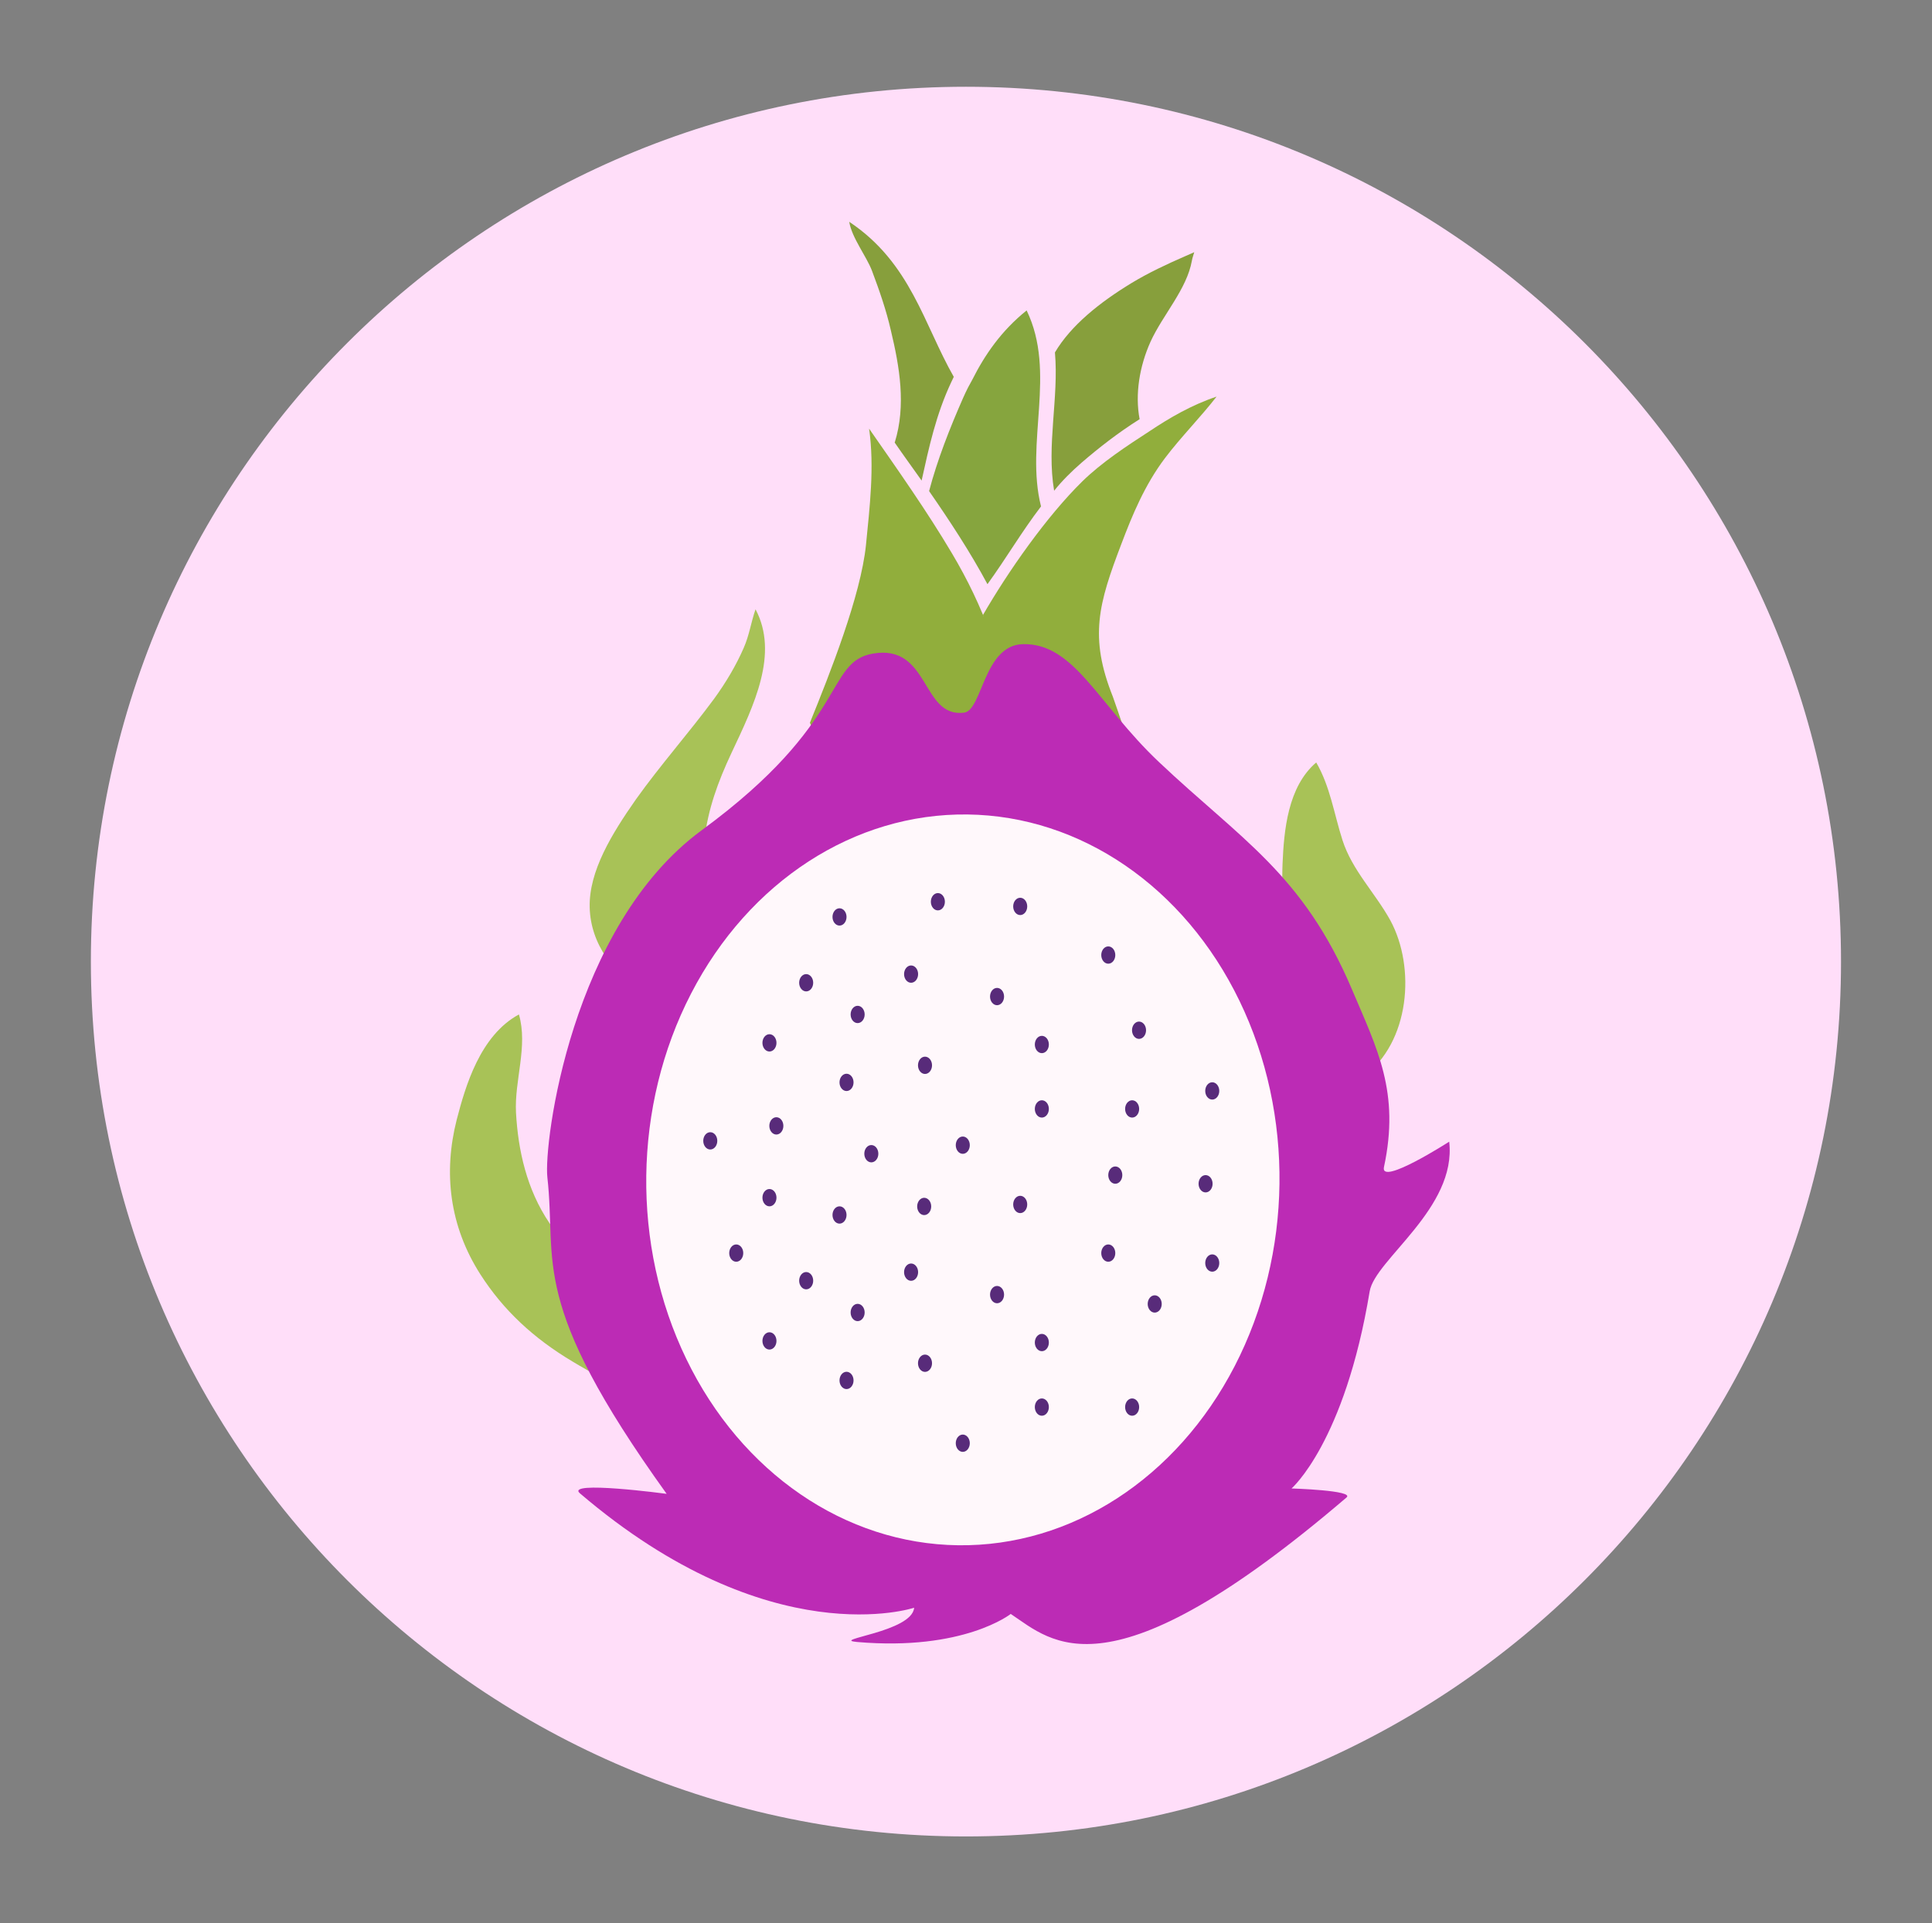 <?xml version="1.0" encoding="utf-8"?>
<!-- Generator: Adobe Illustrator 25.3.1, SVG Export Plug-In . SVG Version: 6.00 Build 0)  -->
<svg version="1.1" id="Layer_1" xmlns="http://www.w3.org/2000/svg" xmlns:xlink="http://www.w3.org/1999/xlink" x="0px" y="0px"
	 viewBox="0 0 165.19 164.48" style="enable-background:new 0 0 165.19 164.48;" xml:space="preserve">
<rect x="0" y="0" width="165.19" height="164.48" fill="#808080" stroke="none"/>
<style type="text/css">
	.st0{fill:#FFDEF9;}
	.st1{fill:#A8C257;}
	.st2{fill:#879F3C;}
	.st3{fill:#91AE3C;}
	.st4{fill:#86A53E;}
	.st5{fill:#BC2BB5;}
	.st6{fill:#FFF8FB;}
	.st7{fill:#582B7A;}
</style>
<path class="st0" d="M157.41,82.24c0,41.32-33.5,74.82-74.82,74.82S7.77,123.56,7.77,82.24S41.27,7.42,82.59,7.42
	S157.41,40.92,157.41,82.24"/>
<path class="st1" d="M63.59,55.41c-0.65,1.49-1.5,2.93-2.53,4.35c-2.13,2.89-4.62,5.7-6.69,8.61c-2.05,2.93-4.03,6.14-3.95,9.24
	s2,5.75,5.19,7.73c2.47-0.84,3.04-4.15,3.38-5.51c0.66-2.7,0.91-5.38,1.24-8.06c0.32-2.58,1.13-4.86,2.33-7.41
	c1.92-4.07,4.05-8.45,2.04-12.25C64.21,53.23,64.07,54.32,63.59,55.41z"/>
<path class="st1" d="M44.12,95.17c-0.15-2.78,1.04-5.67,0.25-8.41c-3.33,1.8-4.58,6.16-5.32,9c-1.15,4.52-0.63,9.09,2.03,13.24
	c1.95,3.04,4.52,5.45,7.9,7.46c0.92,0.55,7.67,4.62,7.96,2.56c0.05-0.26,0.21-0.43,0.46-0.52c0.05-0.16,0.08-0.31,0.12-0.47
	c0.02-0.22,0.21-0.34,0.41-0.38c-0.68-5.41-7.91-8.53-10.96-13.06C45.04,101.73,44.3,98.4,44.12,95.17z"/>
<path class="st1" d="M114.79,71.87c-0.72-2.23-1.05-4.6-2.25-6.66c-2.43,2.07-2.76,5.81-2.88,8.67c-0.12,2.98,0.32,6.03-0.08,9
	c-0.02,0.15-0.08,0.26-0.18,0.33c0.2,1.98,0.38,4.04,0.99,5.92c0.35,1.03,0.87,2.23,1.94,2.83c1.13,0.63,2.22,0.48,3.45,0.62
	c0.17-0.07,0.3-0.19,0.36-0.38s0.3-0.19,0.41-0.1c4.02-2.95,4.5-9.37,2.33-13.38C117.57,76.35,115.62,74.44,114.79,71.87z"/>
<g>
	<path class="st2" d="M92.5,39.55c1.43-1.23,3.08-2.53,4.94-3.7c-0.41-2.15,0-4.55,0.93-6.62c1.06-2.32,3.11-4.5,3.54-6.94
		c0.04-0.25,0.14-0.48,0.2-0.72c-0.25,0.11-0.5,0.22-0.75,0.33c-1.61,0.7-3.18,1.44-4.6,2.3c-2.75,1.67-5.2,3.64-6.56,5.94
		c0.34,3.92-0.73,7.92-0.07,11.83C90.8,41.13,91.61,40.32,92.5,39.55z"/>
	<path class="st2" d="M76.51,37.82c0,0.01-0.02,0.01-0.02,0.02c0.75,1.09,1.54,2.17,2.31,3.26c0.63-2.85,1.23-5.65,2.54-8.43
		c0.07-0.15,0.14-0.29,0.21-0.44c-2.56-4.48-3.68-9.76-8.94-13.26c0.23,1.39,1.48,2.95,1.95,4.2c0.63,1.68,1.22,3.37,1.61,5.09
		C76.92,31.39,77.48,34.67,76.51,37.82z"/>
	<path class="st3" d="M92.56,41.15c-3.08,3.02-6.37,7.73-8.51,11.44c0.48,3.98,1.48,7.12,1.66,10.89c1.31,1.41,3.42,1.45,2.49,3.03
		c1.9-0.19,3.97-0.46,5.4-1.27c1.36-0.77,2.7-1.93,2.43-3.1c0-0.02-0.86-2.53-0.88-2.56c-2.04-5.11-1.22-7.95,0.73-13.06
		c0.93-2.46,1.99-5.03,3.72-7.33c1.36-1.8,3.04-3.49,4.42-5.27c-2.15,0.72-4.04,1.83-5.69,2.93C96.29,38.17,94.18,39.57,92.56,41.15
		z"/>
	<path class="st3" d="M86.44,61.25c-0.7-4.81-2.34-9.37-5.03-13.9c-2.15-3.63-4.63-7.14-7.1-10.69c0.47,3.3,0.05,6.7-0.27,9.97
		c-0.45,4.34-3.08,10.97-4.79,15.18c1.34,3.08,2.02,5.57,7.05,7.29c3.22,1.11,6.83,0.61,8.8-1.41c1.56-1.6,2.92-4.06,1.18-5.82
		C86.03,61.63,86.17,61.39,86.44,61.25z"/>
	<path class="st4" d="M82.77,33.14c-0.16,0.3-0.29,0.61-0.43,0.91c-1.14,2.59-2.2,5.29-2.9,7.95c1.81,2.61,3.54,5.26,4.99,7.96
		c1.59-2.19,2.92-4.48,4.58-6.65c-1.38-5.45,1.34-11.45-1.23-16.76c-2.16,1.73-3.58,3.8-4.65,5.93L82.77,33.14z"/>
</g>
<path class="st5" d="M59.99,71.01c-11.17,8.21-13.51,26.75-13.19,29.67c0.83,7.39-1.64,10.6,10.2,27.08c0,0-8.74-1.17-7.41-0.04
	c16.29,13.91,28.57,9.78,28.57,9.78c-0.16,2.09-7.29,2.72-4.87,2.93c9.12,0.79,13.13-2.4,13.13-2.4c3.55,2.36,8.28,7.52,28.71-9.96
	c0.72-0.61-4.7-0.77-4.7-0.77s4.54-3.93,6.68-16.86c0.45-2.71,7.46-7.11,6.8-12.8c0,0-5.92,3.81-5.58,2.18
	c1.38-6.42-0.57-10.09-2.73-15.19c-4.19-9.9-9.55-12.87-16.53-19.48c-5.21-4.93-7.2-10.16-11.61-10.06
	c-3.36,0.08-3.46,5.66-5.03,5.86c-3.68,0.46-2.9-5.91-7.81-5.05C70.51,56.63,72.64,61.74,59.99,71.01z"/>
<g>
	<g>
		
			<ellipse transform="matrix(0.013 -1 1 0.013 -19.683 181.925)" class="st6" cx="82.33" cy="100.94" rx="31.25" ry="27.07"/>
		<g>
			<g>
				<ellipse class="st7" cx="71.78" cy="78.42" rx="0.6" ry="0.74"/>
				<ellipse class="st7" cx="77.9" cy="83.31" rx="0.6" ry="0.74"/>
				<ellipse class="st7" cx="68.93" cy="84.05" rx="0.6" ry="0.74"/>
				<ellipse class="st7" cx="65.79" cy="89.19" rx="0.6" ry="0.74"/>
				<ellipse class="st7" cx="72.38" cy="92.57" rx="0.6" ry="0.74"/>
				<ellipse class="st7" cx="73.33" cy="86.76" rx="0.6" ry="0.74"/>
				<ellipse class="st7" cx="79.09" cy="91.11" rx="0.6" ry="0.74"/>
				<ellipse class="st7" cx="80.19" cy="77.12" rx="0.6" ry="0.74"/>
				<ellipse class="st7" cx="85.25" cy="85.23" rx="0.6" ry="0.74"/>
				<ellipse class="st7" cx="87.23" cy="77.52" rx="0.6" ry="0.74"/>
				<ellipse class="st7" cx="94.76" cy="81.68" rx="0.6" ry="0.74"/>
				<ellipse class="st7" cx="89.08" cy="89.33" rx="0.6" ry="0.74"/>
				<ellipse class="st7" cx="97.39" cy="88.11" rx="0.6" ry="0.74"/>
				<ellipse class="st7" cx="96.8" cy="94.84" rx="0.6" ry="0.74"/>
				<ellipse class="st7" cx="89.08" cy="94.84" rx="0.6" ry="0.74"/>
				<ellipse class="st7" cx="82.32" cy="97.94" rx="0.6" ry="0.74"/>
				<ellipse class="st7" cx="71.78" cy="103.91" rx="0.6" ry="0.74"/>
				<ellipse class="st7" cx="77.9" cy="108.8" rx="0.6" ry="0.74"/>
				<ellipse class="st7" cx="68.93" cy="109.53" rx="0.6" ry="0.74"/>
				<ellipse class="st7" cx="65.79" cy="114.68" rx="0.6" ry="0.74"/>
				<ellipse class="st7" cx="72.38" cy="118.06" rx="0.6" ry="0.74"/>
				<ellipse class="st7" cx="73.33" cy="112.25" rx="0.6" ry="0.74"/>
				<ellipse class="st7" cx="79.09" cy="116.59" rx="0.6" ry="0.74"/>
				<ellipse class="st7" cx="74.5" cy="98.67" rx="0.6" ry="0.74"/>
				<ellipse class="st7" cx="79.02" cy="103.18" rx="0.6" ry="0.74"/>
				<ellipse class="st7" cx="66.38" cy="96.29" rx="0.6" ry="0.74"/>
				<ellipse class="st7" cx="65.79" cy="102.43" rx="0.6" ry="0.74"/>
				<ellipse class="st7" cx="60.73" cy="97.57" rx="0.6" ry="0.74"/>
				<ellipse class="st7" cx="62.95" cy="107.17" rx="0.6" ry="0.74"/>
				<ellipse class="st7" cx="95.36" cy="100.5" rx="0.6" ry="0.74"/>
				<ellipse class="st7" cx="103.65" cy="93.3" rx="0.6" ry="0.74"/>
				<ellipse class="st7" cx="103.08" cy="101.24" rx="0.6" ry="0.74"/>
				<ellipse class="st7" cx="98.73" cy="111.52" rx="0.6" ry="0.74"/>
				<ellipse class="st7" cx="103.65" cy="108.02" rx="0.6" ry="0.74"/>
				<ellipse class="st7" cx="85.25" cy="110.72" rx="0.6" ry="0.74"/>
				<ellipse class="st7" cx="87.23" cy="103.01" rx="0.6" ry="0.74"/>
				<ellipse class="st7" cx="94.76" cy="107.17" rx="0.6" ry="0.74"/>
				<ellipse class="st7" cx="89.08" cy="114.82" rx="0.6" ry="0.74"/>
				<ellipse class="st7" cx="96.8" cy="120.34" rx="0.6" ry="0.74"/>
				<ellipse class="st7" cx="89.08" cy="120.34" rx="0.6" ry="0.74"/>
				<ellipse class="st7" cx="82.32" cy="123.43" rx="0.6" ry="0.74"/>
			</g>
		</g>
	</g>
</g>
</svg>
